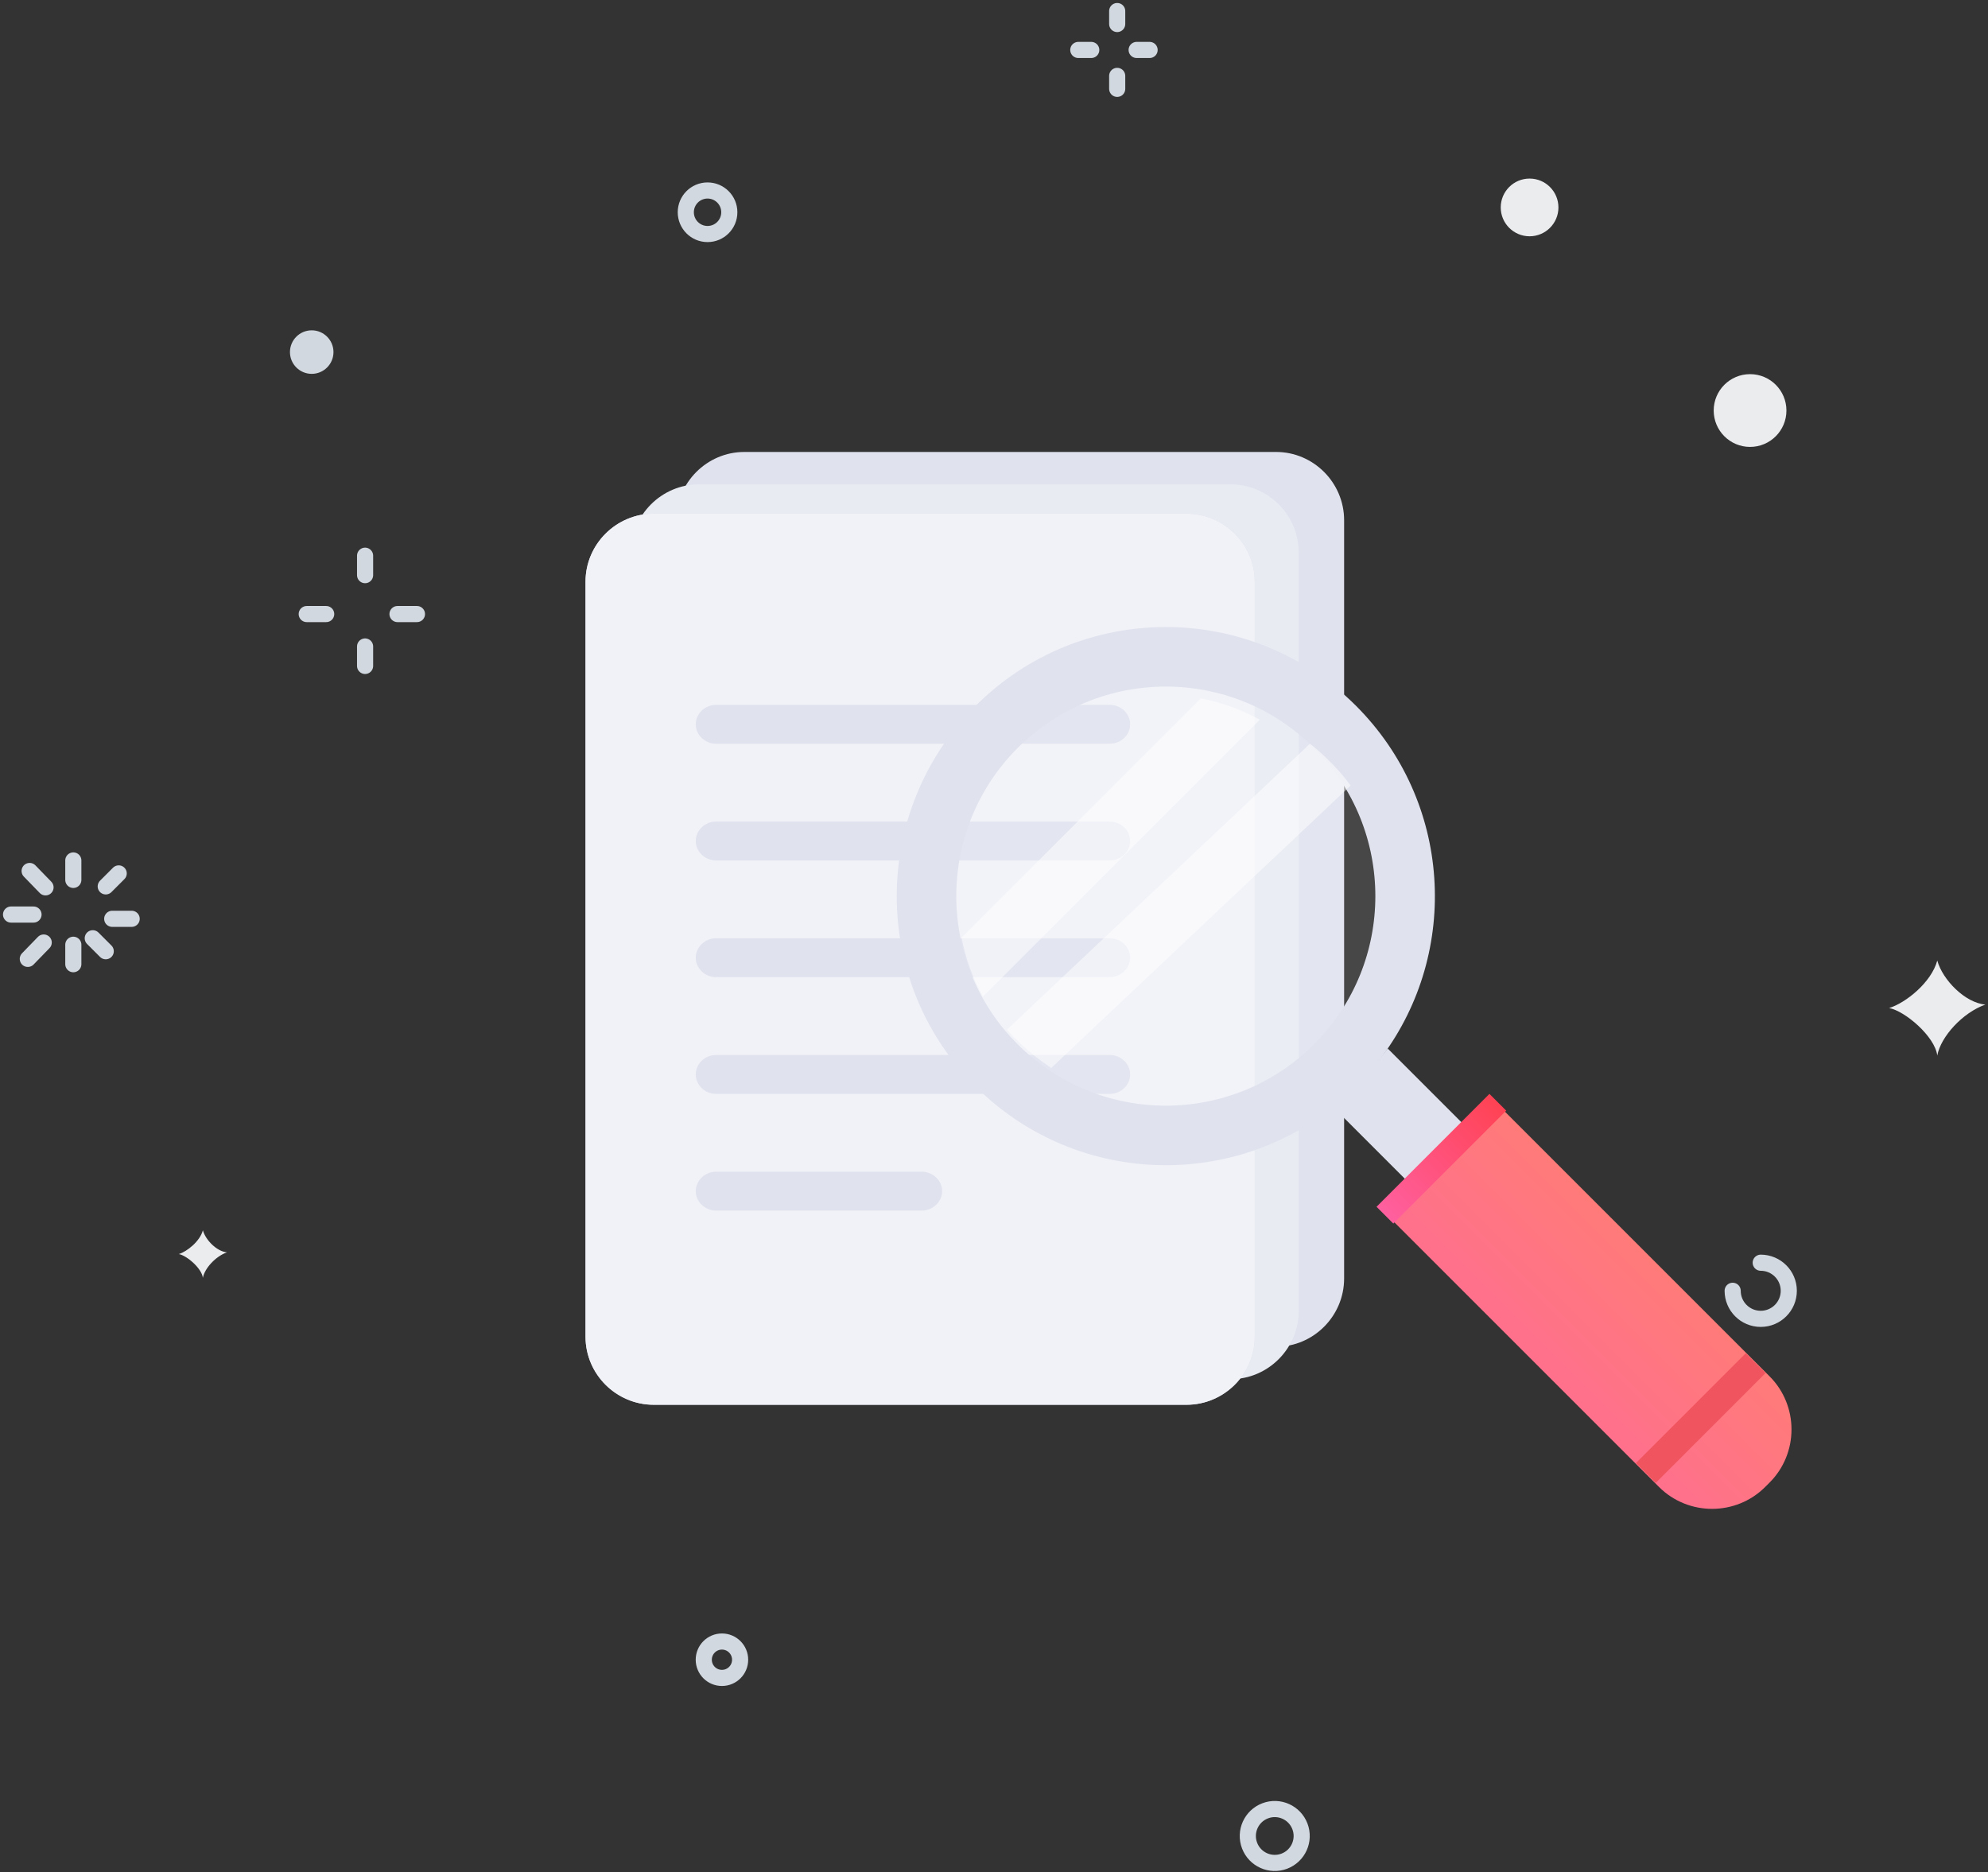 <svg width="360" height="339" viewBox="0 0 360 339" fill="none" xmlns="http://www.w3.org/2000/svg">
<rect x="0" y="0" width="360" height="339" fill="#333333" stroke="none"/>
<path d="M13.277 155.808V159.33" stroke="#D2D8DF" stroke-width="2.921" stroke-linecap="round"/>
<path d="M5.366 157.716L8.244 160.679" stroke="#D2D8DF" stroke-width="2.921" stroke-linecap="round"/>
<path d="M2 165.604H6.07" stroke="#D2D8DF" stroke-width="2.921" stroke-linecap="round"/>
<path d="M5.037 173.632L7.915 170.669" stroke="#D2D8DF" stroke-width="2.921" stroke-linecap="round"/>
<path d="M13.277 174.594V171.072" stroke="#D2D8DF" stroke-width="2.921" stroke-linecap="round"/>
<path d="M19.148 172.246L16.799 169.897" stroke="#D2D8DF" stroke-width="2.921" stroke-linecap="round"/>
<path d="M23.844 166.375H20.322" stroke="#D2D8DF" stroke-width="2.921" stroke-linecap="round"/>
<path d="M21.496 158.156L19.148 160.505" stroke="#D2D8DF" stroke-width="2.921" stroke-linecap="round"/>
<path d="M202.309 2V4.348" stroke="#D2D8DF" stroke-width="2.921" stroke-linecap="round"/>
<path d="M195.264 9.045H197.612" stroke="#D2D8DF" stroke-width="2.921" stroke-linecap="round"/>
<path d="M202.309 16.089V13.741" stroke="#D2D8DF" stroke-width="2.921" stroke-linecap="round"/>
<path d="M208.179 9.045H205.831" stroke="#D2D8DF" stroke-width="2.921" stroke-linecap="round"/>
<path d="M66.112 100.625V104.147" stroke="#D2D8DF" stroke-width="2.921" stroke-linecap="round"/>
<path d="M55.545 111.192H59.067" stroke="#D2D8DF" stroke-width="2.921" stroke-linecap="round"/>
<path d="M66.112 120.585V117.063" stroke="#D2D8DF" stroke-width="2.921" stroke-linecap="round"/>
<path d="M75.505 111.192H71.983" stroke="#D2D8DF" stroke-width="2.921" stroke-linecap="round"/>
<path d="M318.843 228.648C321.649 228.648 323.925 230.925 323.925 233.731C323.925 236.539 321.649 238.814 318.843 238.814C316.038 238.814 313.762 236.539 313.762 233.731" stroke="#D2D8DF" stroke-width="2.921" stroke-linecap="round"/>
<path fill-rule="evenodd" clip-rule="evenodd" d="M342.1 182.535C345.117 181.593 349.742 177.903 350.813 173.933C351.784 177.443 355.854 181.593 359.526 181.907C355.392 183.371 351.44 187.719 350.813 191.135C350.386 187.653 344.92 183.042 342.1 182.535Z" fill="#EBECEE"/>
<path fill-rule="evenodd" clip-rule="evenodd" d="M32.383 227.083C33.892 226.612 36.204 224.768 36.739 222.782C37.225 224.536 39.259 226.612 41.095 226.77C39.029 227.5 37.053 229.675 36.739 231.383C36.526 229.642 33.793 227.336 32.383 227.083Z" fill="#EBECEE"/>
<path fill-rule="evenodd" clip-rule="evenodd" d="M60.388 63.755C60.388 65.932 58.624 67.696 56.448 67.696C54.271 67.696 52.508 65.932 52.508 63.755C52.508 61.578 54.271 59.813 56.448 59.813C58.624 59.813 60.388 61.578 60.388 63.755Z" fill="#D1D8DF"/>
<path fill-rule="evenodd" clip-rule="evenodd" d="M323.499 74.338C323.499 77.976 320.55 80.925 316.913 80.925C313.275 80.925 310.327 77.976 310.327 74.338C310.327 70.699 313.275 67.75 316.913 67.75C320.55 67.75 323.499 70.699 323.499 74.338Z" fill="#EBECEE"/>
<path fill-rule="evenodd" clip-rule="evenodd" d="M282.211 37.561C282.211 40.447 279.872 42.786 276.987 42.786C274.102 42.786 271.763 40.447 271.763 37.561C271.763 34.674 274.102 32.335 276.987 32.335C279.872 32.335 282.211 34.674 282.211 37.561Z" fill="#EBECEE"/>
<path fill-rule="evenodd" clip-rule="evenodd" d="M134.027 300.538C134.027 302.357 132.553 303.832 130.734 303.832C128.916 303.832 127.442 302.357 127.442 300.538C127.442 298.718 128.916 297.243 130.734 297.243C132.553 297.243 134.027 298.718 134.027 300.538Z" stroke="#D2D8DF" stroke-width="2.921" stroke-linecap="round"/>
<path fill-rule="evenodd" clip-rule="evenodd" d="M132.068 38.435C132.068 40.612 130.304 42.376 128.128 42.376C125.952 42.376 124.188 40.612 124.188 38.435C124.188 36.258 125.952 34.493 128.128 34.493C130.304 34.493 132.068 36.258 132.068 38.435Z" stroke="#D2D8DF" stroke-width="2.921" stroke-linecap="round"/>
<path fill-rule="evenodd" clip-rule="evenodd" d="M232.576 337.015C230.058 337.973 227.24 336.708 226.282 334.191C225.324 331.672 226.588 328.853 229.107 327.895C231.624 326.937 234.442 328.202 235.4 330.72C236.359 333.239 235.094 336.057 232.576 337.015Z" stroke="#D2D8DF" stroke-width="2.921" stroke-linecap="round"/>
<path fill-rule="evenodd" clip-rule="evenodd" d="M231.076 243.866H134.793C128.016 243.866 122.469 238.303 122.469 231.503V94.2C122.469 87.4 128.016 81.839 134.793 81.839H231.076C237.855 81.839 243.402 87.4 243.402 94.2V231.503C243.402 238.303 237.855 243.866 231.076 243.866Z" fill="#E0E2EE"/>
<path fill-rule="evenodd" clip-rule="evenodd" d="M222.857 249.737H126.575C119.798 249.737 114.25 244.173 114.25 237.374V100.07C114.25 93.271 119.798 87.71 126.575 87.71H222.857C229.636 87.71 235.184 93.271 235.184 100.07V237.374C235.184 244.173 229.636 249.737 222.857 249.737Z" fill="#E8EBF2"/>
<path fill-rule="evenodd" clip-rule="evenodd" d="M214.862 254.371H118.381C111.59 254.371 106.031 248.831 106.031 242.059V105.325C106.031 98.553 111.59 93.015 118.381 93.015H214.862C221.656 93.015 227.214 98.553 227.214 105.325V242.059C227.214 248.831 221.656 254.371 214.862 254.371Z" fill="#D8DBEA"/>
<path fill-rule="evenodd" clip-rule="evenodd" d="M214.862 254.371H118.381C111.59 254.371 106.031 248.831 106.031 242.059V105.325C106.031 98.553 111.59 93.015 118.381 93.015H214.862C221.656 93.015 227.214 98.553 227.214 105.325V242.059C227.214 248.831 221.656 254.371 214.862 254.371Z" fill="#F1F2F7"/>
<path fill-rule="evenodd" clip-rule="evenodd" d="M200.956 134.674H129.693C127.657 134.674 125.992 133.089 125.992 131.153C125.992 129.214 127.657 127.63 129.693 127.63H200.956C202.991 127.63 204.657 129.214 204.657 131.153C204.657 133.089 202.991 134.674 200.956 134.674Z" fill="#E0E2EE"/>
<path fill-rule="evenodd" clip-rule="evenodd" d="M200.956 155.808H129.693C127.657 155.808 125.992 154.223 125.992 152.287C125.992 150.348 127.657 148.763 129.693 148.763H200.956C202.991 148.763 204.657 150.348 204.657 152.287C204.657 154.223 202.991 155.808 200.956 155.808Z" fill="#E0E2EE"/>
<path fill-rule="evenodd" clip-rule="evenodd" d="M200.956 176.942H129.693C127.657 176.942 125.992 175.357 125.992 173.421C125.992 171.485 127.657 169.897 129.693 169.897H200.956C202.991 169.897 204.657 171.485 204.657 173.421C204.657 175.357 202.991 176.942 200.956 176.942Z" fill="#E0E2EE"/>
<path fill-rule="evenodd" clip-rule="evenodd" d="M200.956 198.076H129.693C127.657 198.076 125.992 196.491 125.992 194.555C125.992 192.616 127.657 191.031 129.693 191.031H200.956C202.991 191.031 204.657 192.616 204.657 194.555C204.657 196.491 202.991 198.076 200.956 198.076Z" fill="#E0E2EE"/>
<path fill-rule="evenodd" clip-rule="evenodd" d="M166.891 219.21H129.708C127.665 219.21 125.992 217.625 125.992 215.689C125.992 213.75 127.665 212.165 129.708 212.165H166.891C168.935 212.165 170.608 213.75 170.608 215.689C170.608 217.625 168.935 219.21 166.891 219.21Z" fill="#E0E2EE"/>
<path fill-rule="evenodd" clip-rule="evenodd" d="M241.941 191.896C227.691 206.144 205.63 207.751 189.615 196.751C187.568 195.32 185.62 193.713 183.803 191.896C182.868 190.964 181.986 190.002 181.156 188.99C179.494 186.967 178.039 184.81 176.847 182.581C174.746 178.817 173.318 174.823 172.538 170.694C170.022 157.746 173.784 143.81 183.803 133.796C193.846 123.752 207.785 120.014 220.735 122.506C224.861 123.309 228.859 124.738 232.624 126.814C234.856 128.033 236.983 129.488 239.009 131.149C240.019 131.976 240.981 132.861 241.914 133.796C243.733 135.612 245.365 137.557 246.769 139.606C257.774 155.616 256.163 177.676 241.941 191.896Z" fill="white" fill-opacity="0.1"/>
<path fill-rule="evenodd" clip-rule="evenodd" d="M237.953 189.09C223.128 203.918 199.103 203.915 184.275 189.09C169.467 174.282 169.467 150.254 184.295 135.429C199.103 120.62 223.128 120.62 237.937 135.429C252.762 150.254 252.762 174.282 237.953 189.09ZM245.562 127.812C226.532 108.783 195.696 108.783 176.667 127.812C157.641 146.839 157.624 177.694 176.65 196.723C193.969 214.037 221.114 215.598 240.207 201.383C242.072 199.992 243.868 198.434 245.581 196.723C247.291 195.01 248.85 193.214 250.237 191.349C264.453 172.254 262.878 145.128 245.562 127.812Z" fill="#E0E2EE"/>
<path fill-rule="evenodd" clip-rule="evenodd" d="M320.45 268.454L319.651 269.253C314.366 274.541 305.711 274.541 300.423 269.253L251.621 220.451L271.648 200.424L320.45 249.226C325.738 254.514 325.738 263.166 320.45 268.454Z" fill="url(#paint0_linear_3114_12754)"/>
<path fill-rule="evenodd" clip-rule="evenodd" d="M251.289 189.857L265.71 204.278L255.472 214.514L241.054 200.093C242.957 198.674 244.787 197.083 246.538 195.338C248.283 193.593 249.873 191.76 251.289 189.857Z" fill="#E0E2EE"/>
<path fill-rule="evenodd" clip-rule="evenodd" d="M319.719 248.626L299.82 268.523L296.237 264.937L316.134 245.04L319.719 248.626Z" fill="#EF545F"/>
<path fill-rule="evenodd" clip-rule="evenodd" d="M272.755 201.113L252.311 221.558L249.273 218.521L269.718 198.076L272.755 201.113Z" fill="url(#paint1_linear_3114_12754)"/>
<path fill-rule="evenodd" clip-rule="evenodd" d="M228.139 130.328L178 180.464C176.112 177.08 174.828 173.489 174.13 169.778L217.452 126.455C221.161 127.181 224.755 128.462 228.139 130.328Z" fill="white" fill-opacity="0.5"/>
<path fill-rule="evenodd" clip-rule="evenodd" d="M244.576 142.245L190.371 193.38C188.43 192.102 186.582 190.663 184.86 189.038C183.973 188.201 183.134 187.343 182.349 186.437L237.214 134.674C238.175 135.417 239.087 136.209 239.972 137.046C241.695 138.671 243.245 140.411 244.576 142.245Z" fill="white" fill-opacity="0.5"/>
<defs>
<linearGradient id="paint0_linear_3114_12754" x1="288.018" y1="164.027" x2="215.224" y2="236.822" gradientUnits="userSpaceOnUse">
<stop stop-color="#FF8960"/>
<stop offset="1" stop-color="#FF62A5"/>
</linearGradient>
<linearGradient id="paint1_linear_3114_12754" x1="261.014" y1="186.335" x2="237.532" y2="209.817" gradientUnits="userSpaceOnUse">
<stop stop-color="#FF404E"/>
<stop offset="1" stop-color="#FF62A5"/>
</linearGradient>
</defs>
</svg>

